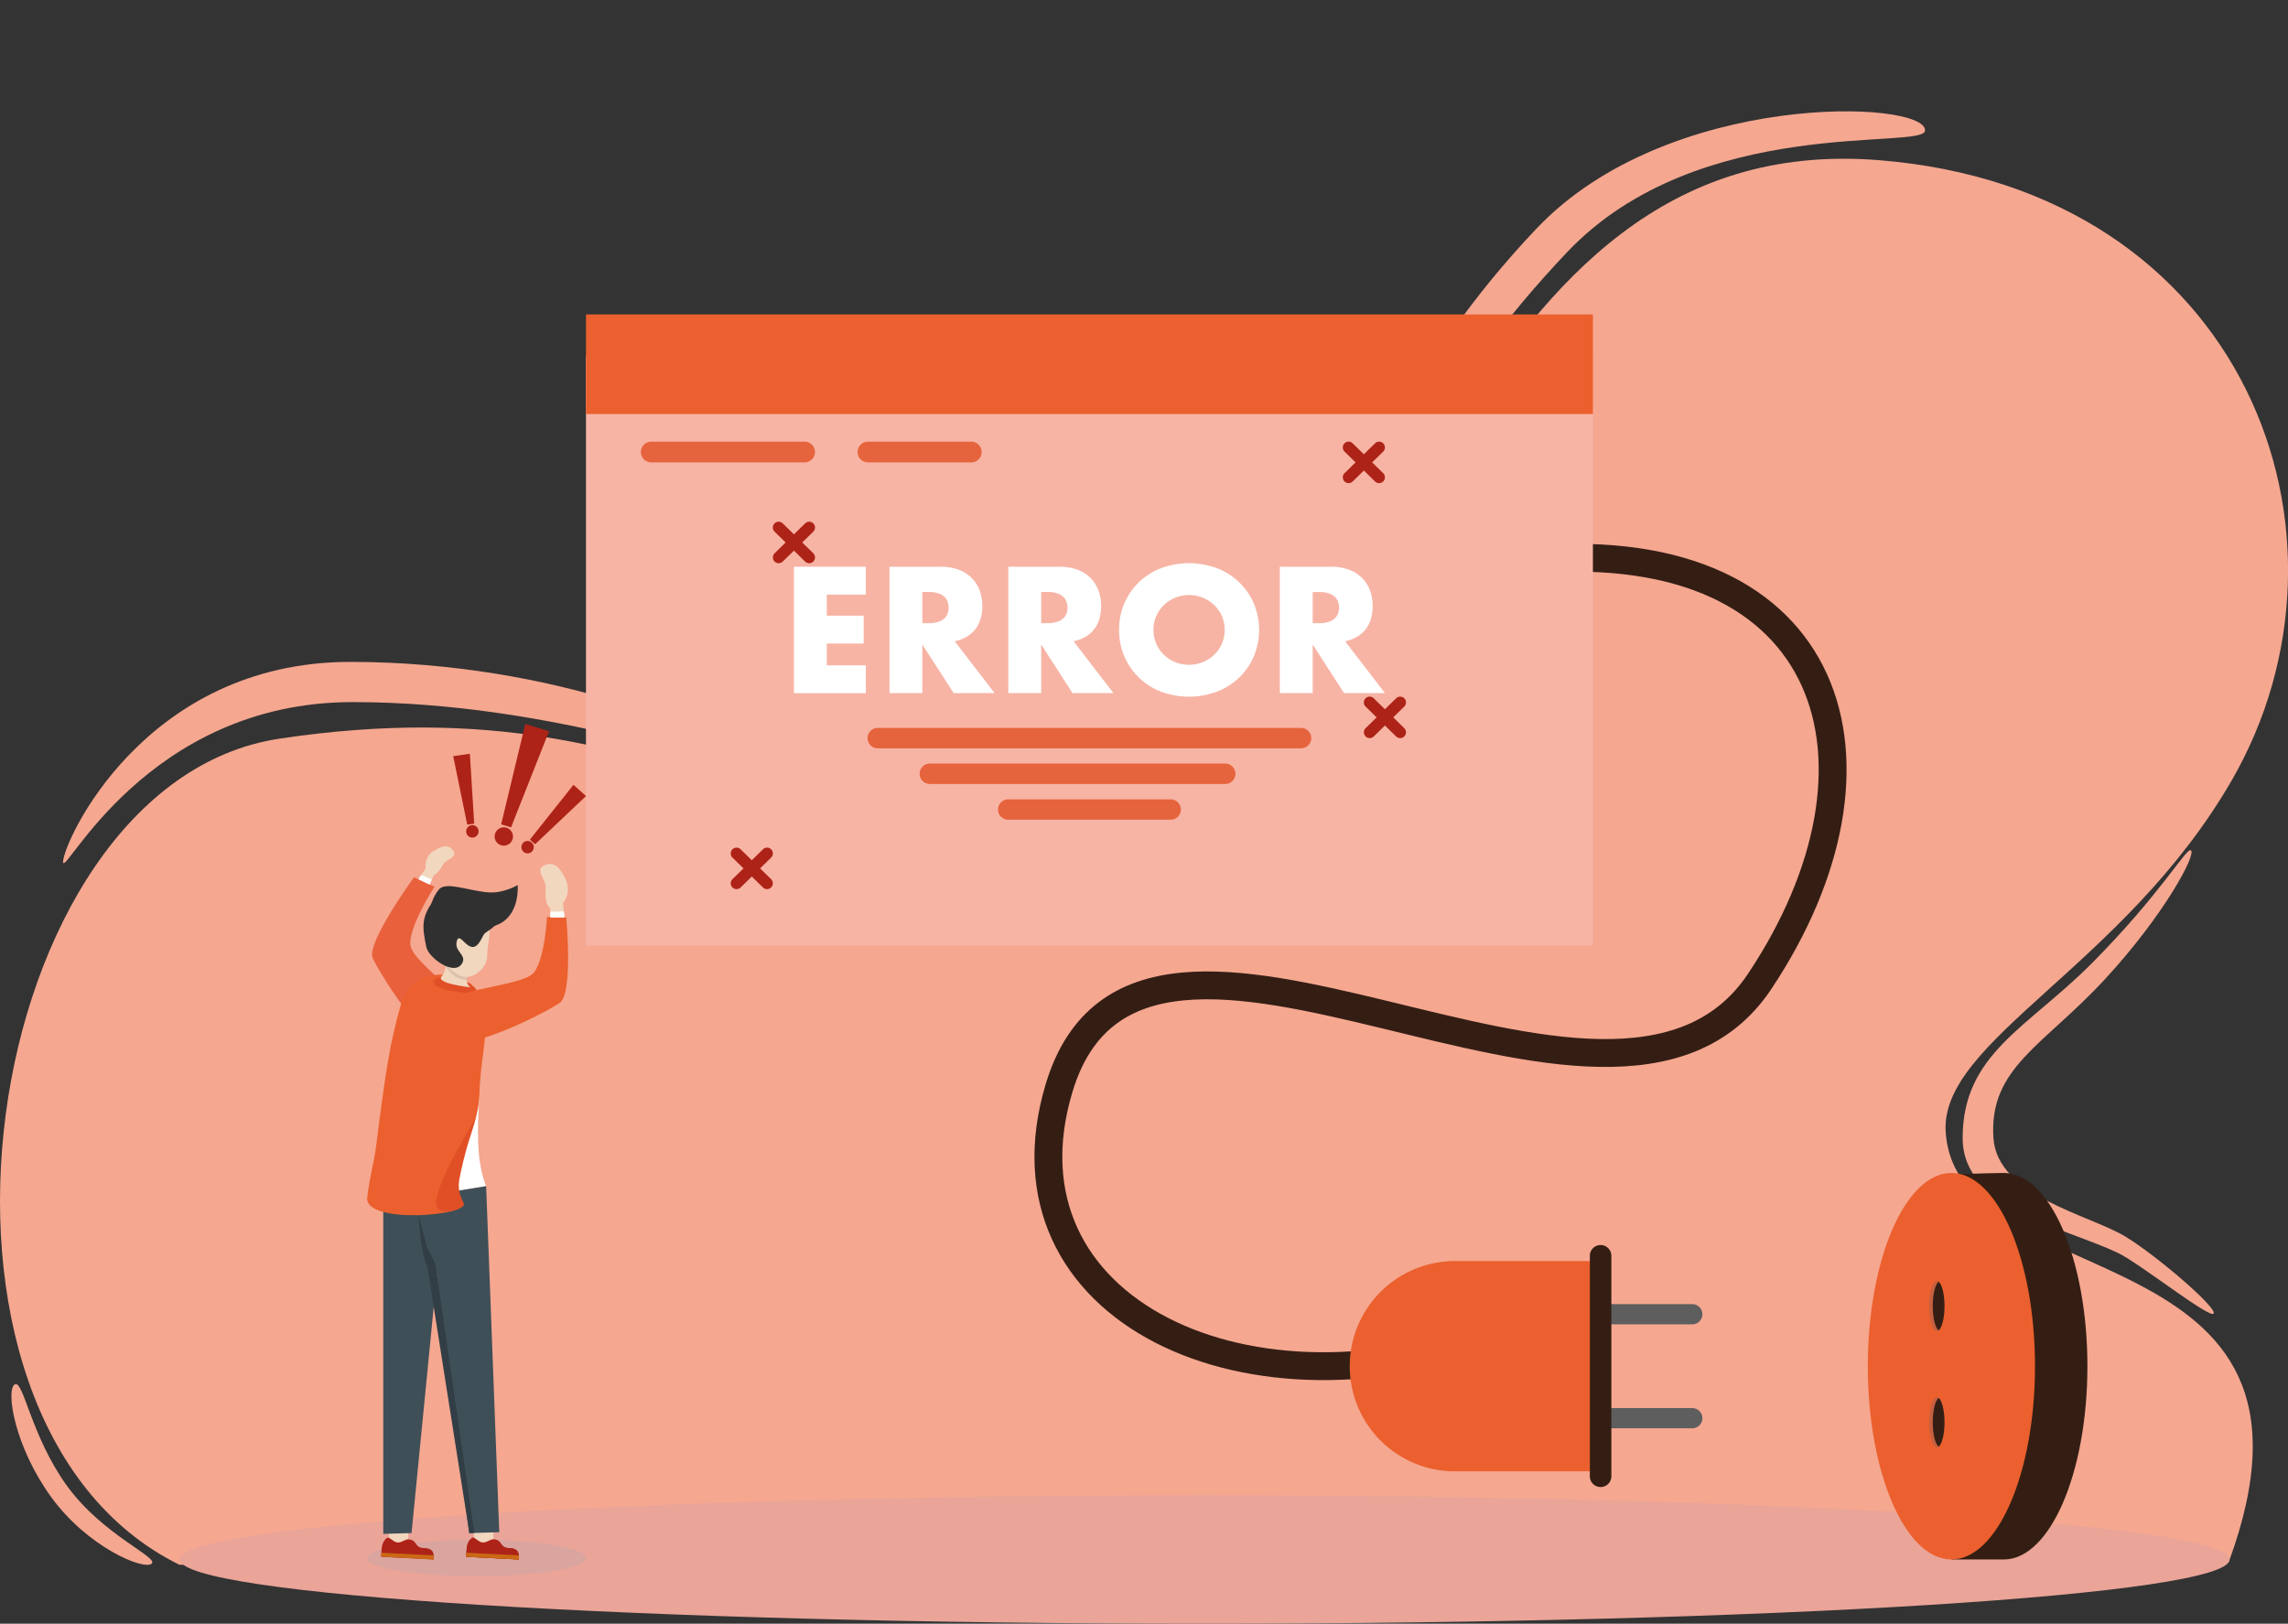 <svg xmlns="http://www.w3.org/2000/svg" xmlns:xlink="http://www.w3.org/1999/xlink" viewBox="0 0 1970.73 1398.96"><rect x="0" y="0" width="1970.73" height="1398.96" fill="#333333" stroke="none"/><defs><style>.cls-1,.cls-5{fill:none;}.cls-2{clip-path:url(#clip-path);}.cls-3{fill:#5590a9;}.cls-4{fill:#f5a790;}.cls-5{stroke:#341e14;stroke-linecap:round;stroke-linejoin:round;stroke-width:24px;}.cls-6{fill:#f7b4a5;}.cls-7{fill:#eb602e;}.cls-8{fill:#fff;}.cls-9{fill:#ae2317;}.cls-10{fill:#e6643d;}.cls-11{fill:#5e5e5e;}.cls-12{fill:#341e13;}.cls-13{fill:#eaa498;}.cls-14{fill:#dba59f;}.cls-15{fill:#c66040;}.cls-16{fill:#f1d7be;}.cls-17{fill:#ca6815;}.cls-18{fill:#3f4f57;}.cls-19{fill:#323e45;}.cls-20{fill:#e8613c;}.cls-21{fill:#e14f27;}.cls-22{fill:#dbc3ae;}.cls-23{fill:#303030;}</style><clipPath id="clip-path" transform="translate(-4.97 91.64)"><rect class="cls-1" width="1978.22" height="1307.32"/></clipPath></defs><g id="Capa_2" data-name="Capa 2"><g id="Capa_1-2" data-name="Capa 1"><g class="cls-2"><path class="cls-3" d="M972-85.18l-1.08-6.46" transform="translate(-4.97 91.64)"/><path class="cls-4" d="M159.47,1256.55C-94.29,1131.13-14.29,583.78,245.75,544.77c368-55.21,436.71,150.56,753.27,47.09C1218.57,520.11,1257.1,17.38,1623,46.33c316.57,25.06,426.16,323.69,304,534.8-92.54,159.89-251.4,223.76-246.14,302.55,9.73,145.58,350.13,80.33,244,370" transform="translate(-4.97 91.64)"/></g><path class="cls-4" d="M59.3,650.84c0-16.19,69.29-172.2,247.43-172.2S627,542,627,558.2s-140.28-44.92-318.43-44.92S59.3,667,59.3,650.84Z" transform="translate(-4.97 91.64)"/><path class="cls-4" d="M1328.72,105c113.22-119.11,335-110.74,334.39-84.24-.39,17.31-194.84-14.51-308.07,104.61s-143.86,213.23-161.36,214c-20.15.87,21.81-115.23,135-234.35Z" transform="translate(-4.97 91.64)"/><path class="cls-4" d="M1695.45,889c0-72.81,55.81-94.78,111.6-151,58.79-59.27,80.87-99.07,84.89-97.1,5.52,2.71-22.75,55.7-73.78,111-53,57.46-100.2,76.35-96.19,136.91,3.34,50.44,83,66.09,114.07,85.2,27.69,17,78.72,61.16,75.62,66.06s-64.35-43.67-82.49-52.25c-46.89-22.2-133.72-38.43-133.72-98.84Z" transform="translate(-4.97 91.64)"/><path class="cls-4" d="M48.79,1197.86c-31.18-43.16-38.87-91.26-31.32-96.59s13.82,43.78,45,87,80.47,62.16,72.92,67.49S80,1241,48.79,1197.86Z" transform="translate(-4.97 91.64)"/><path class="cls-5" d="M1326.48,390.36C1586.11,370,1645.53,566.6,1520.57,754c-127.29,190.94-532-145.1-603.34,91.64-57.73,191.61,164.69,295.52,384.68,209" transform="translate(-4.97 91.64)"/><path class="cls-6" d="M510.69,214.47H1376a1,1,0,0,1,1,1V722a1,1,0,0,1-1,1H510.69a1,1,0,0,1-1-1V215.44a1,1,0,0,1,1-1Z" transform="translate(-4.97 91.64)"/><path class="cls-7" d="M510.69,179.25H1376c.53,0,1,.07,1,.16v85.52c0,.09-.45.16-1,.16H510.69c-.54,0-1-.07-1-.16V179.41c0-.09.44-.16,1-.16Z" transform="translate(-4.97 91.64)"/><path class="cls-8" d="M750.75,420.63H717.11v18.19h31.77v24H717.11v18.77h33.64v24H688.81V396.66h61.94Z" transform="translate(-4.97 91.64)"/><path class="cls-8" d="M799.4,445.31h5.34q8.37,0,12.85-3.46t4.48-10q0-6.5-4.48-10t-12.85-3.47H799.4Zm62.23,60.21H826.4l-27-41.87v41.87H771.11V396.66h44A43.23,43.23,0,0,1,831,399.33a29.88,29.88,0,0,1,17.83,18,37.25,37.25,0,0,1,2.24,13q0,12.42-6,20.14t-17.68,10.47Z" transform="translate(-4.97 91.64)"/><path class="cls-8" d="M901.76,445.31h5.34q8.37,0,12.85-3.46t4.47-10q0-6.5-4.47-10t-12.85-3.47h-5.34ZM964,505.52H928.76l-27-41.87v41.87h-28.3V396.66h44a43.28,43.28,0,0,1,15.89,2.67,29.9,29.9,0,0,1,17.82,18,37,37,0,0,1,2.24,13q0,12.42-6,20.14t-17.69,10.47Z" transform="translate(-4.97 91.64)"/><path class="cls-8" d="M998.48,451.09a29,29,0,0,0,2.46,12,30,30,0,0,0,16.38,15.81,32,32,0,0,0,23.54,0,31,31,0,0,0,9.81-6.28,29.84,29.84,0,0,0,6.72-9.53,30.51,30.51,0,0,0,0-24,29.73,29.73,0,0,0-6.72-9.53,31,31,0,0,0-9.81-6.28,32,32,0,0,0-23.54,0,30,30,0,0,0-16.38,15.81,28.92,28.92,0,0,0-2.46,12Zm-29.59,0A56.1,56.1,0,0,1,1004.76,398a69.25,69.25,0,0,1,48.58,0,57.3,57.3,0,0,1,19.13,12.2A55.84,55.84,0,0,1,1085,428.5a59.34,59.34,0,0,1,0,45.19A55.91,55.91,0,0,1,1072.47,492a57.27,57.27,0,0,1-19.13,12.19,69.1,69.1,0,0,1-48.58,0,56.26,56.26,0,0,1-35.87-53.05Z" transform="translate(-4.97 91.64)"/><path class="cls-8" d="M1135.63,445.31H1141q8.38,0,12.85-3.46t4.48-10q0-6.5-4.48-10T1141,418.46h-5.34Zm62.22,60.21h-35.22l-27-41.87v41.87h-28.29V396.66h44a43.26,43.26,0,0,1,15.88,2.67,29.88,29.88,0,0,1,17.83,18,37.25,37.25,0,0,1,2.24,13q0,12.42-6,20.14t-17.68,10.47Z" transform="translate(-4.97 91.64)"/><path class="cls-9" d="M1214.57,510.05a5,5,0,0,1-.07,7.09l-26.27,25.75a5,5,0,0,1-7-7.17L1207.48,510a5,5,0,0,1,7.09.07Z" transform="translate(-4.97 91.64)"/><path class="cls-9" d="M1181.14,510.05a5,5,0,0,0,.07,7.09l26.27,25.75a5,5,0,0,0,7-7.17L1188.23,510a5,5,0,0,0-7.09.07Z" transform="translate(-4.97 91.64)"/><path class="cls-9" d="M705.53,359.37a5,5,0,0,1-.07,7.09L679.19,392.2a5,5,0,0,1-7-7.17l26.27-25.74a5,5,0,0,1,7.09.08Z" transform="translate(-4.97 91.64)"/><path class="cls-9" d="M672.1,359.37a5,5,0,0,0,.07,7.09l26.27,25.74a5,5,0,0,0,7-7.17l-26.27-25.74a5,5,0,0,0-7.09.08Z" transform="translate(-4.97 91.64)"/><path class="cls-9" d="M1196.42,290.37a5,5,0,0,1-.07,7.09l-26.27,25.75a5,5,0,0,1-7-7.17l26.27-25.74a5,5,0,0,1,7.09.07Z" transform="translate(-4.97 91.64)"/><path class="cls-9" d="M1163,290.37a5,5,0,0,0,.07,7.09l26.27,25.75a5,5,0,0,0,7-7.17l-26.27-25.74a5,5,0,0,0-7.09.07Z" transform="translate(-4.97 91.64)"/><path class="cls-9" d="M669.23,640.18a5,5,0,0,1-.07,7.09L642.89,673a5,5,0,0,1-7-7.17l26.27-25.74a5,5,0,0,1,7.09.08Z" transform="translate(-4.97 91.64)"/><path class="cls-9" d="M635.8,640.18a5,5,0,0,0,.07,7.09L662.14,673a5,5,0,0,0,7-7.17L642.89,640.1a5,5,0,0,0-7.09.08Z" transform="translate(-4.97 91.64)"/><path class="cls-10" d="M565.9,288.87H698a8.94,8.94,0,1,1,0,17.88H565.9a8.94,8.94,0,1,1,0-17.88Z" transform="translate(-4.97 91.64)"/><path class="cls-10" d="M752.57,288.87h89a8.94,8.94,0,1,1,0,17.88h-89a8.94,8.94,0,0,1,0-17.88Z" transform="translate(-4.97 91.64)"/><path class="cls-10" d="M761,535.52h364.61a8.8,8.8,0,0,1,0,17.6H761a8.8,8.8,0,1,1,0-17.6Z" transform="translate(-4.97 91.64)"/><path class="cls-10" d="M805.86,566.23h254.42a8.8,8.8,0,0,1,0,17.6H805.86a8.8,8.8,0,0,1,0-17.6Z" transform="translate(-4.97 91.64)"/><path class="cls-10" d="M873.68,597.05H1013a8.8,8.8,0,1,1,0,17.59H873.68a8.8,8.8,0,1,1,0-17.59Z" transform="translate(-4.97 91.64)"/><path class="cls-11" d="M1392.31,1032h70.29a8.69,8.69,0,0,1,0,17.38h-70.29a8.69,8.69,0,0,1,0-17.38Z" transform="translate(-4.97 91.64)"/><path class="cls-11" d="M1392.31,1121.55h70.29a8.69,8.69,0,0,1,0,17.38h-70.29a8.69,8.69,0,0,1,0-17.38Z" transform="translate(-4.97 91.64)"/><path class="cls-7" d="M1167.54,1085.48a90.6,90.6,0,0,0,90.6,90.58h125.48V994.89H1258.14a90.6,90.6,0,0,0-90.6,90.59Z" transform="translate(-4.97 91.64)"/><path class="cls-12" d="M1383.62,981.07a9.27,9.27,0,0,1,9.27,9.26v190.28a9.27,9.27,0,0,1-18.53,0V990.33a9.27,9.27,0,0,1,9.26-9.26Z" transform="translate(-4.97 91.64)"/><path class="cls-13" d="M160,1252c0-30.58,395.2-55.35,882.7-55.35s882.7,24.77,882.7,55.35-395.19,55.34-882.7,55.34S160,1282.54,160,1252Z" transform="translate(-4.97 91.64)"/><path class="cls-14" d="M321.23,1250.74c0-8.67,42.19-15.7,94.24-15.7s94.24,7,94.24,15.7-42.2,15.7-94.24,15.7-94.24-7-94.24-15.7Z" transform="translate(-4.97 91.64)"/><path class="cls-12" d="M1658.87,1085.48c0-62.28,16.71-164.83,16.71-164.83s42.5-1.68,55.34-1.68c39.79,0,72,74.55,72,166.51s-32.25,166.5-72,166.5h-45.1s-27-96-27-166.5Z" transform="translate(-4.97 91.64)"/><path class="cls-7" d="M1613.78,1085.48c0-92,32.25-166.51,72-166.51s72,74.55,72,166.51-32.26,166.5-72,166.5-72-74.55-72-166.5Z" transform="translate(-4.97 91.64)"/><path class="cls-15" d="M1666.57,1033.65c0-12,3-21.67,6.64-21.67s6.63,9.7,6.63,21.67-3,21.68-6.63,21.68-6.64-9.71-6.64-21.68Z" transform="translate(-4.97 91.64)"/><path class="cls-15" d="M1666.57,1133.82c0-12,3-21.68,6.64-21.68s6.63,9.7,6.63,21.68-3,21.67-6.63,21.67-6.64-9.7-6.64-21.67Z" transform="translate(-4.97 91.64)"/><path class="cls-12" d="M1674.77,1112.8c-2.91,2.3-5.07,10.81-5.07,21s2.16,18.71,5.07,21c2.9-2.29,5.06-10.79,5.06-21s-2.16-18.72-5.06-21Z" transform="translate(-4.97 91.64)"/><path class="cls-12" d="M1674.77,1012.65c-2.91,2.3-5.07,10.8-5.07,21s2.16,18.71,5.07,21c2.9-2.29,5.06-10.79,5.06-21s-2.16-18.7-5.06-21Z" transform="translate(-4.97 91.64)"/><path class="cls-8" d="M417.9,851.5s-2.15,28.6-.7,48.31,6.5,30.52,6.5,30.52l-88.61,14.38L332.78,866Z" transform="translate(-4.97 91.64)"/><path class="cls-16" d="M429.41,1209.37,430,1236s-4.18,2.77-8.12,3.23a15.61,15.61,0,0,1-7.69-1.38l-3.65-27Z" transform="translate(-4.97 91.64)"/><path class="cls-9" d="M451.86,1252c.21-4.06.52-9.63-8.2-9.82-9-.19-5.41-7.12-13.86-7.55-2.57-.14-5.91,3.07-9.14,2.72-4.21-.45-7.1-5.67-9.49-3.68-4.69,3.91-4.24,9.43-4.58,16" transform="translate(-4.97 91.64)"/><path class="cls-17" d="M406.73,1246.19l45.14,2.28a11.58,11.58,0,0,1,.11,1.59c0,.87-.12,1.92-.12,1.92l-45.27-2.33Z" transform="translate(-4.97 91.64)"/><path class="cls-16" d="M429.41,1209.37,430,1236s-4.18,2.77-8.12,3.23a15.61,15.61,0,0,1-7.69-1.38l-3.65-27Z" transform="translate(-4.97 91.64)"/><path class="cls-9" d="M451.86,1252c.21-4.06.52-9.63-8.2-9.82-9-.19-5.41-7.12-13.86-7.55-2.57-.14-5.91,3.07-9.14,2.72-4.21-.45-7.1-5.67-9.49-3.68-4.69,3.91-4.24,9.43-4.58,16" transform="translate(-4.97 91.64)"/><path class="cls-17" d="M406.73,1246.19l45.14,2.28a11.58,11.58,0,0,1,.11,1.59c0,.87-.12,1.92-.12,1.92l-45.27-2.33Z" transform="translate(-4.97 91.64)"/><path class="cls-16" d="M356.14,1209.37l.55,26.64s-4.17,2.77-8.12,3.23a15.55,15.55,0,0,1-7.68-1.38l-3.65-27Z" transform="translate(-4.97 91.64)"/><path class="cls-9" d="M378.59,1252c.21-4.06.52-9.63-8.2-9.82-9-.19-5.41-7.12-13.86-7.55-2.58-.14-5.91,3.07-9.14,2.72-4.21-.45-7.1-5.67-9.49-3.68-4.69,3.91-4.25,9.43-4.58,16" transform="translate(-4.97 91.64)"/><path class="cls-17" d="M333.46,1246.19l45.14,2.28a11.58,11.58,0,0,1,.11,1.59c0,.87-.12,1.92-.12,1.92l-45.27-2.33Z" transform="translate(-4.97 91.64)"/><path class="cls-18" d="M335.09,930.06l0,299.86,24.36-.68,28.48-290.57Z" transform="translate(-4.97 91.64)"/><path class="cls-16" d="M372.81,654.68l6.4,6.49s-26,55-20.25,65.32C367.12,741,397,765,397,765l-23.32,39.18s-33.36-56.4-37.74-74.93c-3.62-15.3,36.86-74.6,36.86-74.6Z" transform="translate(-4.97 91.64)"/><path class="cls-18" d="M423.7,930.33,435,1228.5l-25.93.75L372.59,938.67Z" transform="translate(-4.97 91.64)"/><path class="cls-19" d="M380,997.5l-7.25-14.63-7.18-27.27s.8,16,2.71,27.16,4.91,17.52,4.91,17.52l36.09,229,4.28-.12Z" transform="translate(-4.97 91.64)"/><path class="cls-20" d="M379.21,672.31s-22.39,34.61-20.7,50.38C360.58,742,443.42,789,415,814.06S331.1,745.35,326,733.93c-5.81-13.08,35.6-69.75,35.6-69.75" transform="translate(-4.97 91.64)"/><path class="cls-7" d="M423.4,780.93c-2.89-36.66-61.57-48.1-73.48-5.83-9.16,32.5-12.67,55-21,120.86-1.7,13.45-5.64,26.44-7.62,44.19-2.63,23.56,90.63,15.49,82.17,4.48-15.58-20.25,13.78-59.32,14.44-93.13.48-25.12,7-51.91,5.5-70.57Z" transform="translate(-4.97 91.64)"/><path class="cls-21" d="M409.57,755.31,385,750.22s-5.72.71-6.19,3.07a4.36,4.36,0,0,0,3.42,5.12A44.55,44.55,0,0,0,393.29,762a157.59,157.59,0,0,0,16.81,2c4.65,0,5-3.32,5-3.32-1.25-1.5-5.56-5.32-5.56-5.32Z" transform="translate(-4.97 91.64)"/><path class="cls-16" d="M388.88,740.67a17.16,17.16,0,0,1-2,6.79c-1.78,3-4.5,4,1.27,6.84S410,759,410,759s-3.48-3-3.14-7.32a39.29,39.29,0,0,1,1.65-7.91Z" transform="translate(-4.97 91.64)"/><path class="cls-22" d="M406.8,752.79l.2-2.69-17.46-16.17-.68,6.73s3.08,6.2,8.15,9.12a29.19,29.19,0,0,0,9.79,3Z" transform="translate(-4.97 91.64)"/><path class="cls-16" d="M424.64,731.68c-.49-10.67,6.43-24.67-2.93-28.81-6.13-2.71-4,12.48-9.83,17.81-3.06,2.82-17.75-13.67-16.93-2.15s8.64,13.51,8.35,16.77c-.35,4-15.77-1.43-16.87.43-1.49,2.53,11.67,11.71,15.66,13.48,9.37,4.15,23-6.86,22.55-17.53Z" transform="translate(-4.97 91.64)"/><path class="cls-23" d="M426.64,688.74c-5.1-17.16-38.33-16.94-46.31-6.94-12.9,16.18-11.85,24.52-8.15,42.54,1.86,9.08,23.28,24.78,30.33,14.78,5.65-8-6.94-10.71-4-20.21,2.83-9.2,10.92,15.08,19.8.7,1.17-1.91,2.17-3.75,3.18-5.76,1.43-2.82,10.52-6.38,9.94-9.81" transform="translate(-4.97 91.64)"/><path class="cls-16" d="M489.87,686.48l-11.15.54s3.32,55.32-14.55,64.38c-9.15,4.63-58,22.35-58,22.35l3.34,10.62,4.94,15.72S469,782.64,482,764c15.63-22.32,7.83-77.47,7.83-77.47Z" transform="translate(-4.97 91.64)"/><path class="cls-7" d="M476.07,698.41s-1.53,35-11.07,47.69c-11.67,15.48-106.89,13.35-95.34,49.46s107.24-15.95,117.46-23.15c11.68-8.25,5.59-73.61,5.59-73.61" transform="translate(-4.97 91.64)"/><path class="cls-16" d="M492.25,666.2c-4.38-9.48-9.74-16.33-18.51-12.28S476,666.07,475,674.15c-.83,7,.48,20.61,9.26,16.55s12.34-15,8-24.5Z" transform="translate(-4.97 91.64)"/><path class="cls-16" d="M378.45,641.63c6.72-4.25,13-6.42,16.91-.2s-6.47,6.84-9.19,12.4c-2.35,4.82-8.82,13-12.76,6.76s-1.68-14.71,5-19Z" transform="translate(-4.97 91.64)"/><path class="cls-9" d="M457.41,532.13l20.48,6.24L445.16,621.2l-8.52-2.59Z" transform="translate(-4.97 91.64)"/><path class="cls-9" d="M431.37,626.79a7.89,7.89,0,1,1,5.25,9.84,7.9,7.9,0,0,1-5.25-9.84Z" transform="translate(-4.97 91.64)"/><path class="cls-9" d="M395.33,559.84l14.35-2.06L413.41,618l-6,.86Z" transform="translate(-4.97 91.64)"/><path class="cls-9" d="M406.56,625.41a5.34,5.34,0,1,1,6.05,4.53,5.35,5.35,0,0,1-6.05-4.53Z" transform="translate(-4.97 91.64)"/><path class="cls-9" d="M498.92,584.56l10.79,9.68-43.82,41.5-4.49-4Z" transform="translate(-4.97 91.64)"/><path class="cls-9" d="M455.43,634.69a5.34,5.34,0,1,1,.4,7.55,5.35,5.35,0,0,1-.4-7.55Z" transform="translate(-4.97 91.64)"/><path class="cls-23" d="M383.09,674.65c6.25-7.32,27,1.89,43.89,2.62,12.27.54,23.88-6.32,23.88-6.32s2.21,25-16.15,33.61-46,10.81-61.47,7.52c0,0-1.31-24.33,9.85-37.43Z" transform="translate(-4.97 91.64)"/><path class="cls-8" d="M479,694v4.85h12.16l-.45-5.21Z" transform="translate(-4.97 91.64)"/><path class="cls-8" d="M367.86,662.16s-.73,1-1.34,2-1.09,1.81-1.09,1.81l9.57,4.52,1.91-4.29Z" transform="translate(-4.97 91.64)"/><path class="cls-21" d="M414.83,871.51S384,921.28,380.72,942.07c-2.1,13.3,13.64,10.46,18.7,8s5.63-3.3,4.81-5.36c-1.63-4.05-5.4-9.52-3.65-19.89,3.5-20.75,14.25-53.31,14.25-53.31Z" transform="translate(-4.97 91.64)"/></g></g></svg>